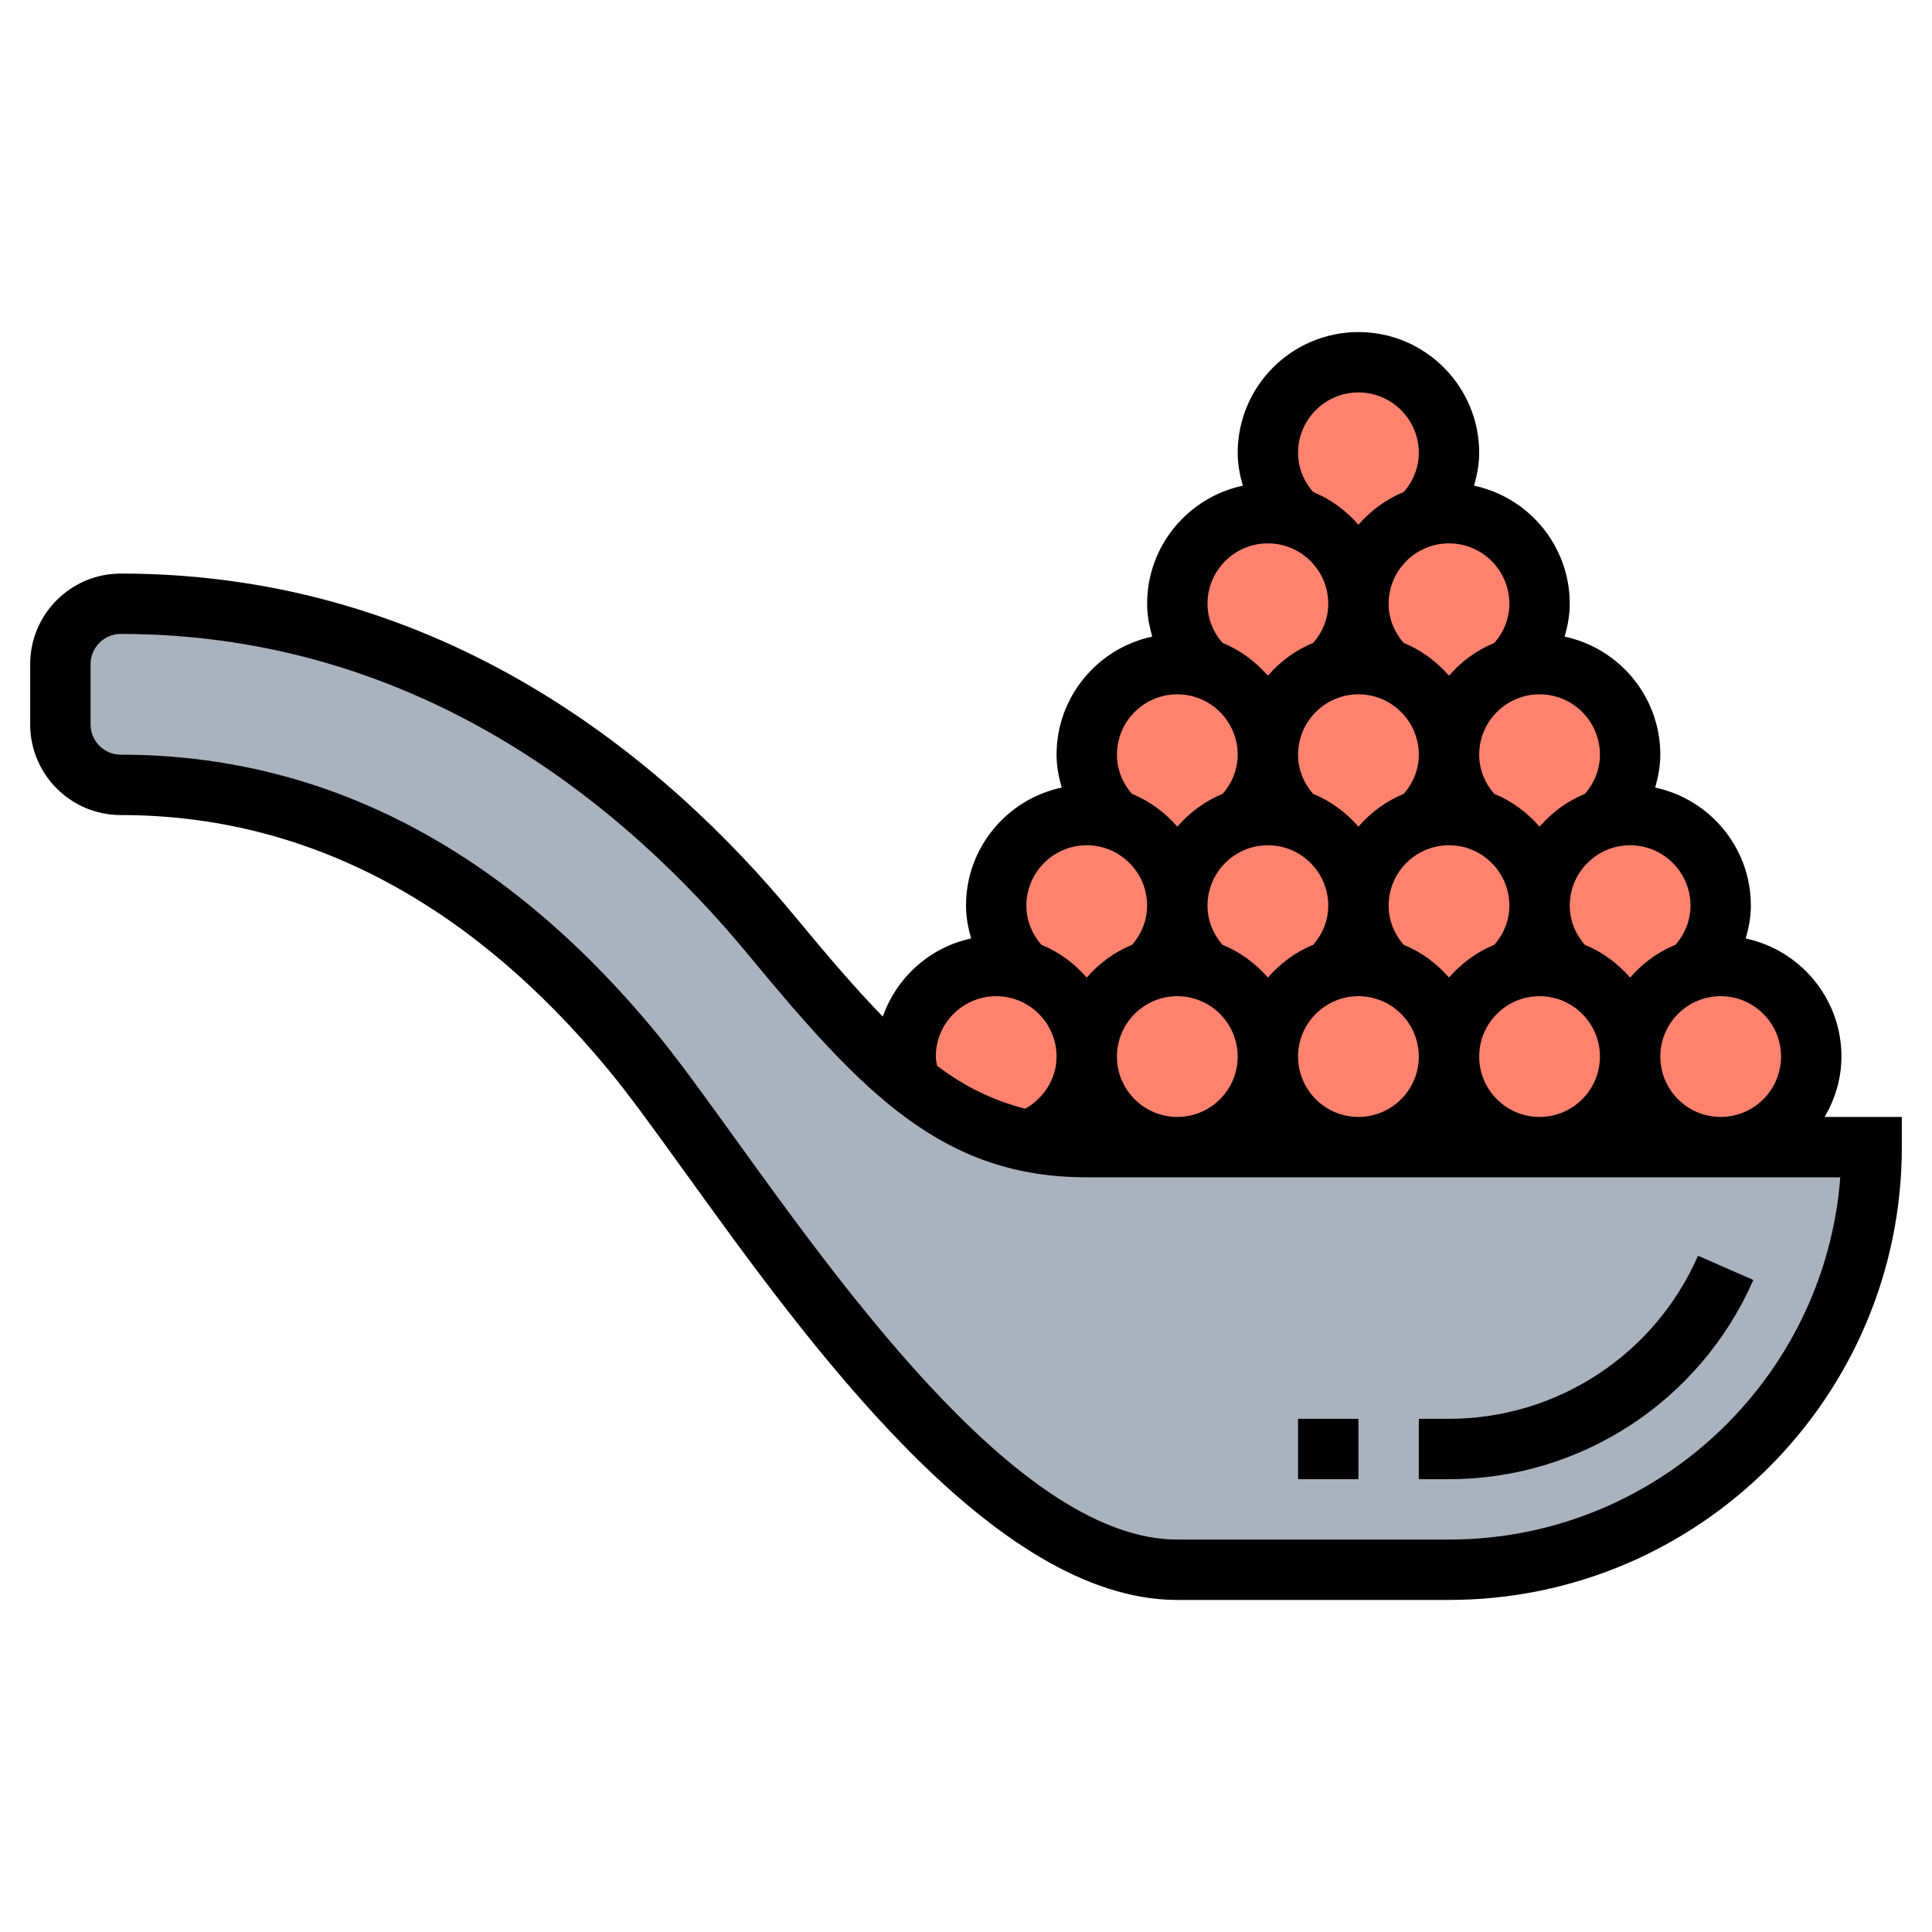 <svg id="Layer_5" enable-background="new 0 0 64 64" height="70" viewBox="0 0 64 64" width="70" xmlns="http://www.w3.org/2000/svg"><g><g><path d="m57 38h5c0 3.86-1.57 7.36-4.1 9.9-2.54 2.53-6.04 4.1-9.9 4.1h-9c-7 0-14.51-12.88-18.07-17.19-3.74-4.53-9.27-8.81-16.93-8.81-.55 0-1.05-.22-1.41-.59-.37-.36-.59-.86-.59-1.41v-2c0-1.1.9-2 2-2 5.24 0 9.62 1.52 13.2 3.66 3.57 2.13 6.34 4.88 8.36 7.33 1.68 2.02 3.09 3.69 4.57 4.87 1.21.98 2.46 1.64 3.93 1.95h.01c.6.13 1.24.19 1.93.19h3 6 6z" fill="#aab2bd"/><path d="m57 32c-.32 0-.63.05-.92.15.56-.55.92-1.3.92-2.15 0-1.66-1.34-3-3-3-.32 0-.63.05-.92.15.56-.55.92-1.3.92-2.15 0-1.66-1.34-3-3-3-.32 0-.63.05-.92.15.56-.55.92-1.3.92-2.15 0-1.66-1.34-3-3-3-.32 0-.63.05-.92.15.56-.55.92-1.3.92-2.15 0-1.66-1.34-3-3-3s-3 1.34-3 3c0 .85.36 1.6.92 2.15-.29-.1-.6-.15-.92-.15-1.66 0-3 1.34-3 3 0 .85.36 1.6.92 2.15-.29-.1-.6-.15-.92-.15-1.66 0-3 1.34-3 3 0 .85.36 1.6.92 2.15-.29-.1-.6-.15-.92-.15-1.66 0-3 1.34-3 3 0 .85.36 1.6.92 2.15-.29-.1-.6-.15-.92-.15-1.66 0-3 1.34-3 3 0 .3.04.59.13.86 1.21.98 2.46 1.64 3.93 1.95h.01c1.12-.44 1.93-1.53 1.93-2.81 0 1.66 1.34 3 3 3s3-1.34 3-3c0 1.66 1.34 3 3 3s3-1.34 3-3c0 1.66 1.34 3 3 3s3-1.34 3-3c0 1.66 1.34 3 3 3s3-1.34 3-3-1.34-3-3-3z" fill="#ff826e"/></g><g><path d="m60.444 37c.344-.591.556-1.268.556-2 0-1.921-1.362-3.527-3.17-3.911.1-.351.17-.713.17-1.089 0-1.921-1.362-3.527-3.17-3.911.1-.351.17-.713.17-1.089 0-1.921-1.362-3.527-3.17-3.911.1-.351.17-.713.17-1.089 0-1.921-1.362-3.527-3.17-3.911.1-.351.17-.713.17-1.089 0-2.206-1.794-4-4-4s-4 1.794-4 4c0 .376.07.738.17 1.089-1.808.384-3.17 1.99-3.17 3.911 0 .376.07.738.17 1.089-1.808.384-3.17 1.99-3.17 3.911 0 .376.07.738.17 1.089-1.808.384-3.17 1.99-3.17 3.911 0 .376.07.738.17 1.089-1.369.29-2.467 1.287-2.927 2.586-.908-.934-1.846-2.03-2.911-3.319-4.278-5.181-11.626-11.356-22.332-11.356-1.654 0-3 1.346-3 3v2c0 1.654 1.346 3 3 3 6.095 0 11.533 2.843 16.164 8.45.7.847 1.567 2.05 2.571 3.443 4.05 5.617 10.171 14.107 16.265 14.107h9c8.271 0 15-6.729 15-15v-1zm-1.444-2c0 1.103-.897 2-2 2s-2-.897-2-2 .897-2 2-2 2 .897 2 2zm-22 0c0-1.103.897-2 2-2s2 .897 2 2-.897 2-2 2-2-.897-2-2zm8-12c1.103 0 2 .897 2 2 0 .482-.181.933-.497 1.297-.586.238-1.093.617-1.503 1.086-.41-.469-.917-.848-1.503-1.086-.316-.364-.497-.815-.497-1.297 0-1.103.897-2 2-2zm4.503 8.297c-.586.238-1.093.617-1.503 1.086-.41-.469-.917-.848-1.503-1.086-.316-.364-.497-.815-.497-1.297 0-1.103.897-2 2-2s2 .897 2 2c0 .482-.181.933-.497 1.297zm-7.503-3.297c1.103 0 2 .897 2 2 0 .482-.181.933-.497 1.297-.586.238-1.093.617-1.503 1.086-.41-.469-.917-.848-1.503-1.086-.316-.364-.497-.815-.497-1.297 0-1.103.897-2 2-2zm1 7c0-1.103.897-2 2-2s2 .897 2 2-.897 2-2 2-2-.897-2-2zm6 0c0-1.103.897-2 2-2s2 .897 2 2-.897 2-2 2-2-.897-2-2zm7-5c0 .482-.181.933-.497 1.297-.586.238-1.093.617-1.503 1.086-.41-.469-.917-.848-1.503-1.086-.316-.364-.497-.815-.497-1.297 0-1.103.897-2 2-2s2 .897 2 2zm-3-5c0 .482-.181.933-.497 1.297-.586.238-1.093.617-1.503 1.086-.41-.469-.917-.848-1.503-1.086-.316-.364-.497-.815-.497-1.297 0-1.103.897-2 2-2s2 .897 2 2zm-3-5c0 .482-.181.933-.497 1.297-.586.238-1.093.617-1.503 1.086-.41-.469-.917-.848-1.503-1.086-.316-.364-.497-.815-.497-1.297 0-1.103.897-2 2-2s2 .897 2 2zm-5-7c1.103 0 2 .897 2 2 0 .482-.181.933-.497 1.297-.586.238-1.093.617-1.503 1.086-.41-.469-.917-.848-1.503-1.086-.316-.364-.497-.815-.497-1.297 0-1.103.897-2 2-2zm-3 5c1.103 0 2 .897 2 2 0 .482-.181.933-.497 1.297-.586.238-1.093.617-1.503 1.086-.41-.469-.917-.848-1.503-1.086-.316-.364-.497-.815-.497-1.297 0-1.103.897-2 2-2zm-3 5c1.103 0 2 .897 2 2 0 .482-.181.933-.497 1.297-.586.238-1.093.617-1.503 1.086-.41-.469-.917-.848-1.503-1.086-.316-.364-.497-.815-.497-1.297 0-1.103.897-2 2-2zm-3 5c1.103 0 2 .897 2 2 0 .482-.181.933-.497 1.297-.586.238-1.093.617-1.503 1.086-.41-.469-.917-.848-1.503-1.086-.316-.364-.497-.815-.497-1.297 0-1.103.897-2 2-2zm-3 5c1.103 0 2 .897 2 2 0 .728-.416 1.378-1.04 1.728-1.053-.269-2.003-.733-2.916-1.42-.015-.103-.044-.203-.044-.308 0-1.103.897-2 2-2zm15 18h-9c-5.07 0-10.831-7.99-14.643-13.277-1.025-1.421-1.91-2.649-2.651-3.546-5.029-6.09-10.986-9.177-17.706-9.177-.551 0-1-.449-1-1v-2c0-.551.449-1 1-1 9.927 0 16.785 5.78 20.79 10.629 3.788 4.586 6.433 7.371 11.21 7.371h24.962c-.512 6.703-6.13 12-12.962 12z"/><path d="m48 47h-1v2h1c4.368 0 8.325-2.59 10.081-6.599l-1.832-.803c-1.437 3.282-4.675 5.402-8.249 5.402z"/><path d="m43 47h2v2h-2z"/></g></g></svg>